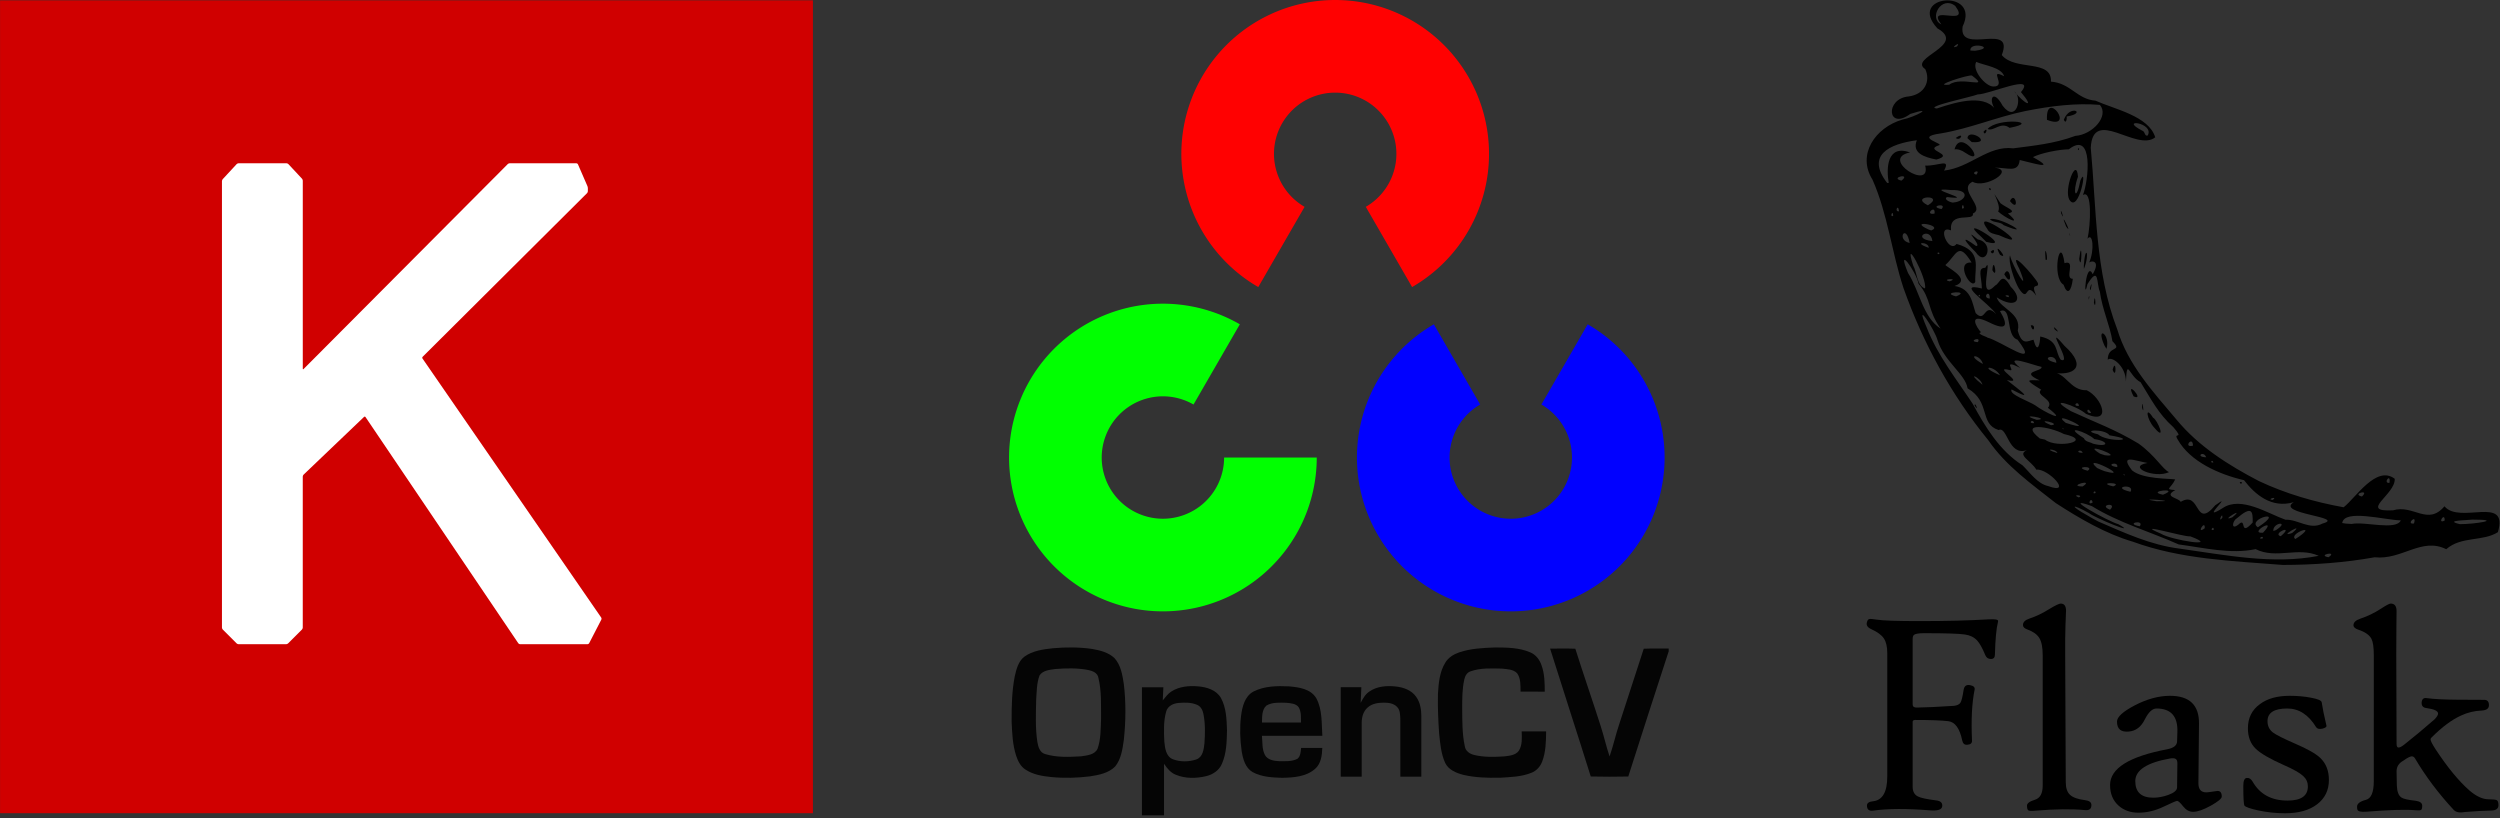 <?xml version="1.0" encoding="UTF-8" standalone="no"?>
<!-- Created with Inkscape (http://www.inkscape.org/) -->

<svg
   xmlns:dc="http://purl.org/dc/elements/1.1/"
   xmlns:cc="http://creativecommons.org/ns#"
   xmlns:rdf="http://www.w3.org/1999/02/22-rdf-syntax-ns#"
   xmlns:svg="http://www.w3.org/2000/svg"
   xmlns="http://www.w3.org/2000/svg"
   xmlns:xlink="http://www.w3.org/1999/xlink"
   xmlns:sodipodi="http://sodipodi.sourceforge.net/DTD/sodipodi-0.dtd"
   xmlns:inkscape="http://www.inkscape.org/namespaces/inkscape"
   width="246.757mm"
   height="80.75mm"
   viewBox="0 0 246.757 80.75"
   version="1.1"
   id="svg8"
   inkscape:version="0.92.4 (5da689c313, 2019-01-14)"
   sodipodi:docname="03-Library_Logos.svg">
  <rect x="0" y="0" width="246.757" height="80.75" fill="#333333" stroke="none"/>
  <defs
     id="defs2">
    <path
       id="cv_element"
       d="m -69.65,120.638 a 139.301,139.301 120 1 1 139.301,0 L 27.709,47.993 a 55.418,55.418 120 1 0 -55.418,0 z"
       inkscape:connector-curvature="0" />
    <inkscape:perspective
       id="perspective10"
       inkscape:persp3d-origin="372.04727 : 350.78739 : 1"
       inkscape:vp_z="744.09453 : 526.18108 : 1"
       inkscape:vp_y="0 : 999.99996 : 0"
       inkscape:vp_x="0 : 526.18108 : 1"
       sodipodi:type="inkscape:persp3d" />
    <inkscape:perspective
       sodipodi:type="inkscape:persp3d"
       inkscape:vp_x="0 : 0.49999999 : 1"
       inkscape:vp_y="0 : 999.99996 : 0"
       inkscape:vp_z="0.99999999 : 0.49999999 : 1"
       inkscape:persp3d-origin="0.50000003 : 0.33333333 : 1"
       id="perspective2824" />
    <inkscape:perspective
       sodipodi:type="inkscape:persp3d"
       inkscape:vp_x="0 : 0.49999999 : 1"
       inkscape:vp_y="0 : 999.99996 : 0"
       inkscape:vp_z="0.99999999 : 0.49999999 : 1"
       inkscape:persp3d-origin="0.50000003 : 0.33333333 : 1"
       id="perspective2840" />
    <inkscape:perspective
       sodipodi:type="inkscape:persp3d"
       inkscape:vp_x="0 : 0.49999999 : 1"
       inkscape:vp_y="0 : 999.99996 : 0"
       inkscape:vp_z="0.99999999 : 0.49999999 : 1"
       inkscape:persp3d-origin="0.50000003 : 0.33333333 : 1"
       id="perspective2878" />
    <inkscape:perspective
       sodipodi:type="inkscape:persp3d"
       inkscape:vp_x="0 : 0.49999999 : 1"
       inkscape:vp_y="0 : 999.99996 : 0"
       inkscape:vp_z="0.99999999 : 0.49999999 : 1"
       inkscape:persp3d-origin="0.50000003 : 0.33333333 : 1"
       id="perspective2894" />
    <inkscape:perspective
       sodipodi:type="inkscape:persp3d"
       inkscape:vp_x="0 : 0.49999999 : 1"
       inkscape:vp_y="0 : 999.99996 : 0"
       inkscape:vp_z="0.99999999 : 0.49999999 : 1"
       inkscape:persp3d-origin="0.50000003 : 0.33333333 : 1"
       id="perspective2910" />
    <inkscape:perspective
       sodipodi:type="inkscape:persp3d"
       inkscape:vp_x="0 : 0.49999999 : 1"
       inkscape:vp_y="0 : 999.99996 : 0"
       inkscape:vp_z="0.99999999 : 0.49999999 : 1"
       inkscape:persp3d-origin="0.50000003 : 0.33333333 : 1"
       id="perspective2926" />
    <inkscape:perspective
       sodipodi:type="inkscape:persp3d"
       inkscape:vp_x="0 : 0.49999999 : 1"
       inkscape:vp_y="0 : 999.99996 : 0"
       inkscape:vp_z="0.99999999 : 0.49999999 : 1"
       inkscape:persp3d-origin="0.50000003 : 0.33333333 : 1"
       id="perspective2976" />
    <inkscape:perspective
       sodipodi:type="inkscape:persp3d"
       inkscape:vp_x="0 : 0.49999999 : 1"
       inkscape:vp_y="0 : 999.99996 : 0"
       inkscape:vp_z="0.99999999 : 0.49999999 : 1"
       inkscape:persp3d-origin="0.50000003 : 0.33333333 : 1"
       id="perspective3020" />
    <inkscape:perspective
       sodipodi:type="inkscape:persp3d"
       inkscape:vp_x="0 : 0.49999999 : 1"
       inkscape:vp_y="0 : 999.99996 : 0"
       inkscape:vp_z="0.99999999 : 0.49999999 : 1"
       inkscape:persp3d-origin="0.50000003 : 0.33333333 : 1"
       id="perspective3036" />
    <inkscape:perspective
       sodipodi:type="inkscape:persp3d"
       inkscape:vp_x="0 : 0.49999999 : 1"
       inkscape:vp_y="0 : 999.99996 : 0"
       inkscape:vp_z="0.99999999 : 0.49999999 : 1"
       inkscape:persp3d-origin="0.50000003 : 0.33333333 : 1"
       id="perspective3052" />
    <inkscape:perspective
       sodipodi:type="inkscape:persp3d"
       inkscape:vp_x="0 : 0.49999999 : 1"
       inkscape:vp_y="0 : 999.99996 : 0"
       inkscape:vp_z="0.99999999 : 0.49999999 : 1"
       inkscape:persp3d-origin="0.50000003 : 0.33333333 : 1"
       id="perspective3866" />
    <path
       id="cv_element-4"
       d="m -69.65,120.638 a 139.301,139.301 120 1 1 139.301,0 L 27.709,47.993 a 55.418,55.418 120 1 0 -55.418,0 z"
       inkscape:connector-curvature="0" />
    <inkscape:perspective
       id="perspective10-5"
       inkscape:persp3d-origin="372.04727 : 350.78739 : 1"
       inkscape:vp_z="744.09453 : 526.18108 : 1"
       inkscape:vp_y="0 : 999.99996 : 0"
       inkscape:vp_x="0 : 526.18108 : 1"
       sodipodi:type="inkscape:persp3d" />
    <inkscape:perspective
       sodipodi:type="inkscape:persp3d"
       inkscape:vp_x="0 : 0.49999999 : 1"
       inkscape:vp_y="0 : 999.99996 : 0"
       inkscape:vp_z="0.99999999 : 0.49999999 : 1"
       inkscape:persp3d-origin="0.50000003 : 0.33333333 : 1"
       id="perspective2824-3" />
    <inkscape:perspective
       sodipodi:type="inkscape:persp3d"
       inkscape:vp_x="0 : 0.49999999 : 1"
       inkscape:vp_y="0 : 999.99996 : 0"
       inkscape:vp_z="0.99999999 : 0.49999999 : 1"
       inkscape:persp3d-origin="0.50000003 : 0.33333333 : 1"
       id="perspective2840-7" />
    <inkscape:perspective
       sodipodi:type="inkscape:persp3d"
       inkscape:vp_x="0 : 0.49999999 : 1"
       inkscape:vp_y="0 : 999.99996 : 0"
       inkscape:vp_z="0.99999999 : 0.49999999 : 1"
       inkscape:persp3d-origin="0.50000003 : 0.33333333 : 1"
       id="perspective2878-8" />
    <inkscape:perspective
       sodipodi:type="inkscape:persp3d"
       inkscape:vp_x="0 : 0.49999999 : 1"
       inkscape:vp_y="0 : 999.99996 : 0"
       inkscape:vp_z="0.99999999 : 0.49999999 : 1"
       inkscape:persp3d-origin="0.50000003 : 0.33333333 : 1"
       id="perspective2894-4" />
    <inkscape:perspective
       sodipodi:type="inkscape:persp3d"
       inkscape:vp_x="0 : 0.49999999 : 1"
       inkscape:vp_y="0 : 999.99996 : 0"
       inkscape:vp_z="0.99999999 : 0.49999999 : 1"
       inkscape:persp3d-origin="0.50000003 : 0.33333333 : 1"
       id="perspective2910-8" />
    <inkscape:perspective
       sodipodi:type="inkscape:persp3d"
       inkscape:vp_x="0 : 0.49999999 : 1"
       inkscape:vp_y="0 : 999.99996 : 0"
       inkscape:vp_z="0.99999999 : 0.49999999 : 1"
       inkscape:persp3d-origin="0.50000003 : 0.33333333 : 1"
       id="perspective2926-7" />
    <inkscape:perspective
       sodipodi:type="inkscape:persp3d"
       inkscape:vp_x="0 : 0.49999999 : 1"
       inkscape:vp_y="0 : 999.99996 : 0"
       inkscape:vp_z="0.99999999 : 0.49999999 : 1"
       inkscape:persp3d-origin="0.50000003 : 0.33333333 : 1"
       id="perspective2976-3" />
    <inkscape:perspective
       sodipodi:type="inkscape:persp3d"
       inkscape:vp_x="0 : 0.49999999 : 1"
       inkscape:vp_y="0 : 999.99996 : 0"
       inkscape:vp_z="0.99999999 : 0.49999999 : 1"
       inkscape:persp3d-origin="0.50000003 : 0.33333333 : 1"
       id="perspective3020-4" />
    <inkscape:perspective
       sodipodi:type="inkscape:persp3d"
       inkscape:vp_x="0 : 0.49999999 : 1"
       inkscape:vp_y="0 : 999.99996 : 0"
       inkscape:vp_z="0.99999999 : 0.49999999 : 1"
       inkscape:persp3d-origin="0.50000003 : 0.33333333 : 1"
       id="perspective3036-9" />
    <inkscape:perspective
       sodipodi:type="inkscape:persp3d"
       inkscape:vp_x="0 : 0.49999999 : 1"
       inkscape:vp_y="0 : 999.99996 : 0"
       inkscape:vp_z="0.99999999 : 0.49999999 : 1"
       inkscape:persp3d-origin="0.50000003 : 0.33333333 : 1"
       id="perspective3052-5" />
    <inkscape:perspective
       sodipodi:type="inkscape:persp3d"
       inkscape:vp_x="0 : 0.49999999 : 1"
       inkscape:vp_y="0 : 999.99996 : 0"
       inkscape:vp_z="0.99999999 : 0.49999999 : 1"
       inkscape:persp3d-origin="0.50000003 : 0.33333333 : 1"
       id="perspective3866-6" />
    <path
       id="cv_element-7"
       d="m -69.65,120.638 a 139.301,139.301 120 1 1 139.301,0 L 27.709,47.993 a 55.418,55.418 120 1 0 -55.418,0 z"
       inkscape:connector-curvature="0" />
  </defs>
  <sodipodi:namedview
     id="base"
     pagecolor="#ffffff"
     bordercolor="#666666"
     borderopacity="1.0"
     inkscape:pageopacity="0.0"
     inkscape:pageshadow="2"
     inkscape:zoom="1.0978516"
     inkscape:cx="586.76545"
     inkscape:cy="153.00782"
     inkscape:document-units="mm"
     inkscape:current-layer="layer1"
     showgrid="false"
     inkscape:window-width="1920"
     inkscape:window-height="1017"
     inkscape:window-x="-8"
     inkscape:window-y="-8"
     inkscape:window-maximized="1" />
  <g
     inkscape:label="Layer 1"
     inkscape:groupmode="layer"
     id="layer1"
     transform="translate(333.998,-71.117)">
    <g
       id="g1508">
      <g
         style="fill:#000000"
         transform="matrix(0.244,0,0,0.244,-149.753,71.155)"
         id="g1308">
        <path
           inkscape:connector-curvature="0"
           d="M 76.501,203.351 C 66.752,195.681 56.348,188.331 49.24,177.974 34.28,159.71 22.764,138.569 14.891,116.349 10.131,101.899 8.502,86.408 2.362,72.519 -4.053,62.428 3.466,51.405 14.518,48.199 19.435,47.251 28.086,42.609 17.643,45.931 8.279,52.797 7.377,39.692 16.977,38.861 23.529,37.992 25.941,32.631 23.698,27.805 16.662,23.214 40.753,18.179 28.63,11.332 16.01,-2.289 46.291,-4.91 38.818,10.561 37.032,22.456 59.984,8.376 54.654,22.115 c 5.415,6.599 20.272,1.505 19.899,10.757 7.886,0.542 10.593,7.173 17.989,7.684 7.677,3.465 21.579,6.192 24.188,14.837 -7.61,6.023 -25.227,-12.443 -26.077,4.232 2.302,24.638 1.714,50.017 10.725,73.478 4.262,14.204 14.601,25.384 23.931,36.45 8.932,10.834 21.03,18.466 33.363,24.887 10.816,5.101 22.475,8.48 34.265,10.606 4.779,-3.656 13.221,-17.251 20.676,-11.522 0.36,6.448 -14.796,13.471 -0.711,12.758 8.278,-2.498 14.013,6.395 20.826,-1.629 6.277,7.436 26.091,-4.747 21.625,10.451 -6.041,3.897 -14.85,1.542 -20.898,6.905 -9.972,-4.983 -17.912,4.453 -28.955,3.263 -12.26,2.196 -24.738,3.08 -37.168,3.099 -20.396,-1.609 -41.222,-2.288 -60.624,-9.389 -10.933,-3.177 -21.598,-9.403 -31.205,-15.628 z m 17.224,7.468 c 10.672,4.61 21.109,9.475 32.807,10.946 18.558,2.576 37.723,6.552 56.347,2.929 -8.429,-3.805 -17.145,1.478 -25.542,-2.72 -10.069,2.164 -20.878,-0.556 -31.12,-1.897 -11.639,-5.184 -24.206,-8.748 -35.107,-15.484 -13.628,-4.975 7.042,6.383 10.724,7.305 8.514,4.831 -9.364,-2.479 -11.889,-4.486 -7.133,-4.003 -8.042,-3.166 -0.705,0.896 1.476,0.864 2.936,1.773 4.485,2.511 z M 73.414,196.466 c 10.345,3.832 -0.045,-7.272 -4.779,-6.631 -2.099,-3.643 -8.023,-5.944 -3.845,-7.9 -7.513,2.61 -7.873,-9.92 -11.403,-8.127 -7.951,-2.511 -3.094,-11.405 -12.568,-16.871 -0.864,-5.755 -9.41,-10.744 -12.13,-19.422 -1.204,-4.446 -9.659,-17.204 -4.466,-5.33 4.419,11.43 12.195,21.226 18.668,31.002 5.022,9.311 10.96,19.048 20.108,24.855 3.087,2.961 6.062,7.493 10.416,8.422 z M 43.624,163.751 c 0.358,-1.564 1.89,3.38 0,0 z m 42.183,37.305 c 2.288,-1.026 -3.296,-1.294 0,0 z m 5.61,2.047 c -0.581,-2.826 -2.563,1.582 0,0 z m 7.031,2.929 c 3.341,-3.186 -5.159,-2.009 0,0 z m 12.044,6.714 c 2.034,-3.001 -6.507,-1.13 0,0 z M 87.364,196.624 c 5.191,-3.361 -6.716,-0.047 0,0 z m 5.27,2.628 c -0.151,-1.773 -1.877,0.797 0,0 z m 26.345,16.445 c 4.237,2.675 24.738,5.859 11.902,1.098 -2.153,0.452 -23.803,-6.127 -11.902,-1.098 z M 77.156,183.119 c -0.412,-1.778 -6.579,-1.969 0,0 z m 12.26,7.155 c 3.197,-2.23 -6.624,-1.721 0,0 z m 10.319,6.323 c 4.583,-1.726 -7.428,-1.733 0,0 z M 72.159,177.686 c 4.97,3.812 20.049,0.49 7.612,-2.275 -5.656,-3.015 -18.407,-5.081 -9.716,1.818 z m 34.566,21.096 c 2.072,-3.525 -8.685,-2.015 0,0 z m -10.503,-8.345 c 12.15,3.433 -10.22,-7.69 -3,-1.269 l 1.602,0.727 z m 21.057,12.17 c 11.509,0.11 -10.397,-1.589 0,0 z M 67.733,171.028 c -0.452,-2.144 -2.837,0.177 0,0 z m 69.014,42.498 c 0.306,-3.87 -3.755,2.884 0,0 z M 87.375,183.054 c -0.7,-2.041 -3.596,-0.085 0,0 z m -18.551,-13.372 c 6.606,-0.398 -9.05,-2.909 0,0 z M 46.846,155.478 c -0.824,-3.171 -7.186,-5.695 0,0 z m 57.694,36.614 c -1.209,-1.381 -0.569,0.3 0,0 z m 35.906,22.036 c -0.11,-2.113 -1.955,0.797 0,0 z m -39.083,-25.319 c 0.648,-2.72 -5.636,-0.825 0,0 z m -26.752,-16.956 c 4.918,-0.524 -7.879,-3.323 0,0 z m 45.251,28.118 c 7.664,-3.035 -7.468,-1.478 0,0 z M 96.328,183.997 c 8.827,1.137 -10.508,-6.01 -1.942,-0.641 z m 30.681,18.864 c 8.246,-4.923 5.526,11.542 13.988,1.393 8.343,-6.093 -7.207,7.533 3.073,1.086 7.441,-4.977 18.426,2.36 25.364,4.747 4.989,-0.243 9.841,4.316 14.96,1.542 9.848,-2.655 -19.263,-3.936 -11.633,-8.638 -9.011,2.623 -15.667,-3.125 -20.101,-8.899 -10.109,-2.335 -21.794,-7.501 -26.843,-16.452 -2.059,-3.355 2.97,0.477 -1.778,-5.015 -6.088,-5.415 -9.128,-11.569 -13.216,-18.153 -4.885,-2.603 -5.461,-10.273 -5.951,-0.254 0.04,-6.324 -5.897,-10.581 -7.349,-8.815 -0.027,-6.088 6.356,-3.035 1.89,-7.54 -0.961,-6.311 -4.126,-12.888 -5.076,-20.016 -1.476,-3.433 -0.209,-10.789 -5.047,-3.015 -1.759,8.219 -0.583,-10.096 2.158,-4.061 3.596,-6.159 -1.296,-5.434 -1.492,-4.583 2.342,-5.198 1.485,-12.575 -0.614,-9.763 1.249,-5.512 1.975,-20.284 -1.863,-17.662 2.327,-5.767 4.414,-26.379 -5.697,-18.518 -4.093,0.059 -11.187,1.485 -14.535,3.152 10.508,5.794 -1.06,2.092 -5.343,1.17 -0.556,5.362 -4.793,3.047 -10.089,3.099 8.462,1.046 -4.12,8.651 -8.964,5.697 -6.304,3.008 5.434,10.528 0.124,12.855 0.655,3.499 -9.652,-1.267 -8.847,6.828 -6.115,-2.578 -0.837,9.599 2.223,5.479 10.404,2.819 7.324,9.234 7.585,15.334 -1.694,3.551 -8.37,-8.35 -1.485,-7.801 -5.434,-8.822 -6.008,-3.191 -10.521,0.909 -1.046,0.295 11.509,5.832 3.629,8.566 6.932,1.073 7.135,7.141 8.547,10.98 4.165,4.341 3.308,-4.794 8.298,0.425 -3.159,-4.65 -16.715,-13.099 -5.8,-10.39 -0.059,-4.675 -1.975,-8.449 1.373,-8.358 3.316,-5.996 -3.472,14.791 3.996,7.168 2.066,-0.902 2.583,-6.003 6.298,0.484 5.394,5.31 1.949,9.153 -5.663,4.289 1.359,4.624 10.181,6.271 8.521,13.497 1.758,6.356 4.217,4.014 6.361,3.648 1.681,6.174 2.637,1.635 2.715,-1.307 7.695,1.649 5.891,6.199 8.303,9.378 5.303,2.392 -7.592,-16.224 1.512,-5.598 9.579,8.651 3.596,12.26 -5.002,10.874 5.44,-0.439 7.191,7.357 14,7.083 6.205,2.955 10.411,14.294 -0.288,9.572 -3.708,-3.348 -16.845,-7.474 -6.113,-1.112 9.9,4.59 17.773,7.33 27.326,13.092 6.833,4.878 9.788,10.467 12.378,11.574 -5.747,2.745 -17.314,-2.191 -8.723,-3.701 -5.362,-0.974 -11.39,-3.688 -6.257,2.988 4.367,3.649 15.464,3.263 17.46,3.674 -1.687,3.715 -4.583,4.009 0.065,4.297 -5.186,2.765 1.667,3.197 2.144,4.773 z M 116.402,172.906 c -3.159,-3.303 -3.976,-9.482 -0.562,-4.108 1.753,0.706 5.605,10.104 0.562,4.108 z m 34.546,21.944 c 1.969,-0.131 0.059,1.497 0,0 z m -39.528,-30.04 c -0.126,-4.99 1.137,3.85 0,0 z m -3.433,-4.617 c -3.976,-7.67 5.002,2.171 0,0 z M 66.372,131.475 c 2.335,-0.623 1.152,3.987 0,0 z m 33.122,17.949 c 1.431,-5.382 1.681,4.513 0,0 z M 76.096,133.154 c -1.647,-2.968 3.447,2.787 0,0 z m 20.075,6.435 c -3.76,-8.422 2.668,-4.603 0.837,1.379 z M 61.547,116.499 c -1.681,-2.765 -4.46,-10.874 -3.564,-13.352 0.804,4.034 8.573,17.354 3.805,5.519 -5.263,-9.92 6.298,3.216 7.488,5.695 0.556,2.459 -3.251,-0.673 -0.675,5.101 -4.701,-6.572 -2.772,3.629 -7.054,-2.963 z m -10.698,-7.376 c 0.439,-6.428 2.446,4.408 0,0 z m 4.813,1.661 c 2.295,-4.851 3.89,6.761 0,0 z M 44.081,101.827 c -3.982,-3.964 -6.867,-7.612 0.189,-2.459 2.714,0.104 -6.041,-8.298 0.655,-2.668 7.036,1.282 3.472,11.542 -0.844,5.127 z m 6.082,-0.157 c 2.315,-2.295 1.229,2.257 0,0 z m 3.746,1.197 c -3.512,-6.572 4.257,2.759 0,0 z m -7.441,-7.108 c -11.581,-10.313 14.549,5.387 1.89,1.908 z m 33.185,19.276 c -5.015,-3.001 -1.334,-21.153 0.38,-8.742 4.871,-1.577 -0.27,6.415 3.36,6.336 -0.567,5.04 -2.196,6.853 -3.74,2.406 z m 12.274,7.258 c 0.49,-5.472 1.033,3.741 0,0 z m -2.131,-2.113 c 0.549,-2.334 0.052,2.754 0,0 z M 48.736,92.371 c -7.441,-10.267 21.625,10.384 4.768,2.603 -1.759,-0.464 -3.884,-0.628 -4.768,-2.603 z M 72.375,104.9 c -0.705,-8.645 1.57,1.431 0,0 z m 17.944,11.514 c 1.386,-4.923 0.105,3.258 0,0 z M 49.881,88.453 c 4.421,-0.947 18.322,7.762 5.558,2.486 -1.418,-1.57 -4.446,-0.857 -5.558,-2.486 z m 37.971,18.925 c 0.472,-8.84 2.643,-5.276 0.02,1.269 z M 53.171,85.375 c 1.805,-2.643 -4.788,-11.947 0.947,-3.336 2.479,1.969 7.173,3.296 3.028,4.126 6.519,5.748 -1.589,1.557 -3.976,-0.79 z m 32.805,19.244 c 1.244,-10.071 1.1,5.897 0,0 z M 49.404,76.076 c 1.379,-0.589 0.732,1.836 0,0 z m 8.559,5.094 c 2.203,-4.624 4.061,5.153 0,0 z m 24.136,13.424 c -0.02,-1.771 0.457,2.583 0,0 z m -1.399,-3.092 c -3.348,-8.266 3.119,4.374 0,0 z m -2.054,-5.422 c -0.561,-3.413 1.91,4.29 0,0 z m 3.348,-5.44 c -2.302,-4.048 2.904,-17.851 3.487,-9.291 -2.427,6.669 -0.7,10.397 0.986,1.451 3.127,-7.036 -0.673,13.896 -4.473,7.839 z m 3.44,-20.525 c 1.001,-1.23 0.223,1.483 0,0 z M 79.687,173.325 c -1.361,-1.19 0.176,0.752 0,0 z m 11.835,5.983 c 6.584,1.694 6.552,-1.021 0.601,-1.831 -3.197,-2.975 -13.3,-6.134 -4.257,-0.367 0.596,1.518 2.486,1.478 3.656,2.198 z M 68.151,163.783 c 3.623,2.709 13.66,7.664 5.166,1.035 2.864,-3.33 -5.481,-5.101 -2.714,-7.33 -7.042,-4.311 -5.559,-3.924 -0.621,-3.787 -8.462,-3.787 1.222,-3.499 0.765,-5.44 -3.263,-0.641 -16.211,-5.755 -8.593,0.418 -7.742,-3.944 -1.845,1.471 -4.185,0.902 -7.92,-2.158 7.049,6.03 -1.255,3.996 4.538,3.596 12.222,9.22 1.915,3.805 -1.353,1.955 7.377,4.918 9.522,6.401 z m 12.378,7.114 c 15.048,4.846 -7.382,-5.931 0,0 z m 63.364,38.385 c 0.196,-2.988 -2.054,2.55 0,0 z m 6.514,2.74 c 3.472,-3.361 0.144,5.362 5.754,-0.824 0.059,-4.428 -0.169,-7.043 -6.447,-1.662 -1.734,0.963 -2.504,5.035 0.693,2.486 z M 47.024,147.097 c -1.066,-4.192 -7.474,-4.173 0,0 z m 6.95,4.557 c -2.583,-4.282 -9.214,-3.877 0,0 z m 39.568,23.861 c 3.865,3.433 17.741,2.518 4.689,0.425 -1.93,-2.858 -12.267,-2.171 -4.689,-0.425 z m 54.385,33.592 c 5.944,-4.99 -5.76,2.223 0,0 z m 12.366,8.494 c 0.038,-1.602 -2.563,0.7 0,0 z m 0.02,-2.243 c 6.584,-6.971 -6.376,0.412 0,0 z M 29.917,132.776 c -5.61,-8.003 -3.485,-11.601 -8.899,-18.139 -1.028,-5.002 -9.286,-16.342 -4.27,-4.329 4.59,7.029 5.951,17.91 13.169,22.468 z m 128.328,80.365 c 12.118,-7.828 -4.968,-3.407 0,0 z m 9.247,3.623 c 6.068,-5.206 -3.838,-1.086 0,0 z M 44.963,138.248 c 1.734,-2.583 -4.485,-0.333 0,0 z M 165.563,214.291 c 5.872,-3.785 -1.353,-3.204 -1.065,0.347 z M 85.865,164.058 c -0.203,-2.563 -3.105,0.216 0,0 z m 4.923,2.832 c -1.569,-3.166 -2.406,0.497 0,0 z m 84.197,49.959 c 7.526,-5.429 -4.557,-1.041 -1.575,1.033 z m -2.883,-1.393 c 6.134,-5.134 -6.468,2.275 0,0 z m 14.724,9.801 c 4.115,-2.754 -5.002,-0.889 0,0 z M 48.736,136.385 c 5.512,1.235 22.043,13.581 12.294,0.857 -4.995,-1.478 -2,-13.687 -7.094,-11.529 3.42,5.715 2.811,8.141 -4.369,4.545 -9.016,-4.408 -5.067,2.178 -3.301,3.996 -2.407,0.549 3.177,2.086 2.471,2.131 z M 23.608,116.54 c 0.986,-4.088 -9.096,-22.468 -4.761,-9.214 1.562,2.779 1.399,8.042 4.761,9.214 z m 46.125,28.438 c -2.844,-2.374 -0.137,-0.34 0,0 z m 6.991,1.629 c 0,-4.329 -7.729,-1.759 0,0 z m 60.617,38.207 c -1.157,-2.956 -4.57,-0.065 0,0 z m 2.909,2.124 c -0.432,-1.654 -1.681,0.321 0,0 z m 24.025,15.138 c 2.308,-1.706 -2.884,-0.221 0,0 z M 36.156,119.744 c 6.611,-2.558 -7.083,-1.825 0,0 z m 95.848,60.381 c -0.077,-4.277 -4.217,1.066 0,0 z M 33.546,113.655 c 4.244,-1.431 -3.931,-0.941 0,0 z m 12.319,5.969 c -0.072,-1.404 -1.301,0.537 0,0 z M 196.167,211.793 c 5.459,-1.105 17.903,2.779 19.91,-1.445 -6.631,-0.164 -22.932,-4.682 -23.704,1.071 l 1.451,0.229 z M 49.782,120.612 c 0.099,-4.336 -3.38,-0.162 0,0 z M 17.389,98.139 c -1.471,-8.259 -5.598,-1.25 0,0 z m 7.722,1.942 c 0.099,-2.655 -7.069,-2.387 0,0 z m 4.414,2.171 c -1.276,-1.035 -0.994,1.301 0,0 z m 27.783,17.818 c 1.309,-1.204 -3.099,-0.889 0,0 z M 26.589,97.361 c -0.752,-6.239 -8.953,-0.936 0,0 z M 10.745,87.081 c -0.223,-2.878 -1.543,1.085 0,0 z m 2.36,-1.778 c -0.385,-3.415 -2.027,0.43 0,0 z m 13.014,7.767 C 31.625,90.912 16.093,88.597 24.994,92.665 Z M 200.345,200.69 c 3.524,-3.229 -4.473,-0.999 0,0 z m 21.049,10.908 c 1.413,-4.172 -3.557,0.549 0,0 z M 27.451,86.25 c 0.583,-4.041 -4.367,0.804 0,0 z M 8.927,73.839 C 7.933,68.138 8.07,58.126 17.585,61.507 c -12.699,2.524 8.795,15.791 6.082,5.315 5.342,0.263 10.449,-3.157 7.643,2.027 10.528,-1.157 17.82,-10.285 27.988,-9.003 7.918,-1.053 16.576,-1.845 25.11,-5.035 7.016,-0.504 13.77,-8.057 9.927,-12.537 -9.567,-0.81 -19.586,0.387 -30.159,2.493 -11.718,2.432 -22.363,7.061 -34.186,9.05 -11.529,1.55 2.315,4.264 -0.988,4.871 -6.01,2.086 7.173,3.492 -0.778,5.695 C 23.313,63.449 18.199,61.762 20.298,56.582 9.26,58.022 -0.444,62.599 8.279,73.833 l 0.648,0.007 z M 35.535,60.29 c 2.583,-9.533 13.862,7.848 4.237,1.269 -1.145,-0.864 -3.042,-1.564 -4.237,-1.269 z m 0.502,-4.624 c 3.735,-2.779 1.982,1.564 0,0 z m 4.741,0.079 c 0.341,-4.388 10.863,2.322 1.734,1.577 z m 6.487,-2.608 c 2.374,-2.774 0.688,2.457 0,0 z m 1.662,-1.112 c 3.949,-4.741 22.343,-3.028 8.879,-0.465 -3.609,-2.72 -6.375,1.602 -8.879,0.465 z m 24.01,-3.701 c -0.594,-12.955 11.934,4.597 0,0 z m 6.815,-0.04 c 2.491,-6.525 9.671,-2.621 1.157,-1.314 0.182,0.7 -0.254,3.375 -1.157,1.314 z M 24.765,82.902 c 7.441,-4.558 -7.9,-3.956 0,0 z m 5.506,1.523 c 2.61,-2.772 -5.677,-1.125 0,0 z M 14.054,72.924 c 4.25,-3.269 -5.035,-1.242 0,0 z M 233.818,210.407 c 0.124,-3.793 -3.251,1.706 0,0 z m -22.331,-15.243 c 0.634,-4.361 -2.871,0.38 0,0 z m 28.471,16.715 c 5.944,0.02 18.014,-1.851 5.081,-1.845 -2.034,0.315 -11.828,0.249 -5.081,1.845 z M 35.11,81.751 c 4.813,-0.326 7.526,-5.303 -0.936,-5.022 -13.111,-1.353 11.567,4.493 -1.681,2.819 -1.778,1.177 2.511,2.531 2.616,2.203 z m 4.237,2.146 c -0.504,-3.087 -1.492,1.641 0,0 z m 5.029,-13.405 c 2.086,-2.59 -2.891,-0.693 0,0 z M 28.367,43.739 c 8.593,-2.916 20.337,-6.199 24.392,1.44 -4.126,-4.963 -1.667,-9.855 2.23,-2.59 5.512,7.344 8.271,-3.341 4.687,-5.807 4.088,5.074 8.73,7.474 2.734,0.321 6.52,-7.841 -13.045,1.026 -17.492,0.934 -2.138,0.961 -22.088,5.087 -16.551,5.702 z m 5.035,-9.637 c 4.898,-3.695 16.943,2.203 9.214,-3.676 -0.758,-0.666 -16.922,4.46 -9.214,3.676 z m 17.858,0.738 c 5.728,0.144 -2.471,-7.704 4.356,-4.146 -1.118,-3.661 -7.951,-4.347 -11.293,-5.812 -1.89,3.348 3.843,10.004 6.937,9.959 z M 36.534,18.629 c 1.982,-2.687 -3.479,1.368 0,0 z m 7.299,1.746 c 9.239,-1.222 -2.355,-3.976 -1.865,-0.097 z M 30.205,9.717 C 23.698,1.223 42.44,11.143 35.828,2.249 30.264,-2.177 24.922,7.24 30.205,9.717 Z M 113.675,54.674 c 2.983,-5.285 -12.312,-7.128 -2.007,-1.872 0.947,0.315 0.733,2.236 2.007,1.872 z"
           id="path1294" />
        <g
           transform="translate(0,244)"
           id="g1306">
          <path
             inkscape:connector-curvature="0"
             d="m 53.108,7.495 c -0.659,2.607 -1.069,6.979 -1.222,13.117 0,1.206 -0.543,1.81 -1.631,1.81 -1.089,0 -1.847,-0.527 -2.276,-1.575 -1.166,-2.838 -2.271,-4.817 -3.324,-5.947 -1.243,-1.319 -2.895,-2.117 -4.955,-2.389 -2.215,-0.351 -7.733,-0.525 -16.555,-0.525 -2.02,0 -3.344,0.215 -3.963,0.644 -0.389,0.271 -0.582,0.854 -0.582,1.748 v 26.409 c 0,0.894 0.563,1.319 1.687,1.283 3.462,-0.04 8.474,-0.276 15.041,-0.701 1.283,-0.158 2.15,-0.574 2.595,-1.255 0.45,-0.68 0.887,-2.437 1.312,-5.275 0.271,-1.555 1.186,-2.158 2.74,-1.805 1.32,0.272 1.887,0.875 1.693,1.805 -1.089,5.288 -1.442,12.167 -1.053,20.64 0.041,1.008 -0.599,1.555 -1.923,1.632 -1.089,0.117 -1.769,-0.466 -2.041,-1.75 -1.007,-4.858 -2.886,-7.453 -5.624,-7.786 -2.74,-0.328 -7.202,-0.493 -13.38,-0.493 -0.7,0 -1.048,0.251 -1.048,0.757 V 74.073 c 0,1.943 0.716,3.267 2.154,3.963 1.13,0.584 3.558,1.109 7.287,1.575 1.907,0.194 2.74,1.032 2.51,2.506 -0.235,1.283 -1.943,1.789 -5.133,1.517 C 16.205,82.895 8.606,82.936 2.623,83.754 0.95,83.984 0.117,83.304 0.117,81.713 c 0,-1.013 0.833,-1.595 2.506,-1.75 C 6.432,79.534 8.335,76.191 8.335,69.936 V 20.028 c 0,-2.562 -0.457,-4.534 -1.368,-5.915 C 6.051,12.733 4.35,11.478 1.865,10.352 0.31,9.652 -0.272,8.701 0.117,7.495 0.31,6.758 0.622,6.348 1.047,6.272 c 0.389,-0.117 1.421,-0.04 3.089,0.234 2.45,0.389 8.223,0.584 17.316,0.584 10.729,0 19.996,-0.235 27.811,-0.701 2.602,-0.158 3.906,0.057 3.906,0.639 0,0.159 -0.02,0.312 -0.061,0.466 z"
             id="path1296" />
          <path
             inkscape:connector-curvature="0"
             d="m 90.915,81.502 c 0,1.555 -0.875,2.235 -2.623,2.04 -5.36,-0.506 -12.008,-0.429 -19.936,0.231 -1.595,0.158 -2.575,0.117 -2.947,-0.113 -0.369,-0.235 -0.551,-0.875 -0.551,-1.928 0,-0.931 1.057,-1.716 3.175,-2.36 2.122,-0.639 3.178,-2.555 3.178,-5.741 V 20.871 c 0,-3.15 -0.457,-5.462 -1.368,-6.94 -0.915,-1.477 -2.519,-2.623 -4.81,-3.437 -1.206,-0.429 -1.81,-1.032 -1.81,-1.81 0,-1.166 0.875,-2.041 2.623,-2.623 C 68.49,5.206 71.231,3.887 74.069,2.097 76.401,0.696 77.879,0 78.498,0 c 1.438,0 2.159,0.988 2.159,2.971 0,-0.153 -0.078,1.79 -0.235,5.83 C 80.308,12.648 80.268,16.437 80.308,20.17 l 0.23,52.06 c 0,2.372 0.584,4.094 1.75,5.162 1.166,1.069 3.169,1.777 6.004,2.126 1.748,0.194 2.623,0.854 2.623,1.984 z"
             id="path1298" />
          <path
             inkscape:connector-curvature="0"
             d="m 143.644,78.064 c 0,0.818 -1.486,2.049 -4.458,3.7 -2.976,1.652 -5.356,2.478 -7.142,2.478 -1.518,0 -2.857,-0.737 -4.023,-2.215 -1.166,-1.477 -1.985,-2.214 -2.45,-2.214 -0.348,0 -2.194,0.797 -5.539,2.388 -3.339,1.595 -6.704,2.393 -10.085,2.393 -3.186,0 -5.851,-0.935 -7.988,-2.797 -2.332,-2.061 -3.498,-4.859 -3.498,-8.397 0,-6.724 7.697,-11.543 23.089,-14.457 2.64,-0.506 3.984,-1.575 4.02,-3.207 l 0.118,-3.732 c 0.234,-6.373 -2.584,-9.559 -8.454,-9.559 -1.672,0 -3.254,1.494 -4.753,4.486 -1.494,2.996 -3.643,4.607 -6.441,4.842 -3.186,0.308 -4.781,-1.032 -4.781,-4.024 0,-1.867 2.372,-4.04 7.113,-6.531 4.976,-2.602 9.758,-3.906 14.344,-3.906 7.887,0 11.794,3.753 11.717,11.255 l -0.235,24.016 c -0.036,2.527 1.033,3.789 3.207,3.789 0.429,0 1.247,-0.096 2.449,-0.291 1.207,-0.194 1.907,-0.291 2.102,-0.291 1.126,0 1.688,0.761 1.688,2.275 z M 125.689,64.773 c 0.04,-0.972 -0.187,-1.616 -0.673,-1.924 -0.486,-0.311 -1.251,-0.372 -2.3,-0.177 -9.368,1.672 -14.052,4.724 -14.052,9.154 0,4.469 2.428,6.704 7.287,6.704 1.943,0 3.948,-0.368 6.004,-1.105 2.413,-0.858 3.615,-1.886 3.615,-3.093 z"
             id="path1300" />
          <path
             inkscape:connector-curvature="0"
             d="m 186.988,71.357 c 0,4.121 -1.588,7.397 -4.753,9.825 -3.166,2.429 -7.49,3.644 -12.972,3.644 -3.651,0 -7.308,-0.389 -10.959,-1.166 -3.15,-0.701 -4.976,-1.34 -5.482,-1.924 -0.312,-0.546 -0.465,-3.206 -0.465,-7.988 0,-2.06 0.465,-3.129 1.4,-3.206 0.932,-0.118 1.729,0.389 2.389,1.514 2.914,5.093 7.619,7.64 14.109,7.64 5.478,0 8.219,-1.907 8.219,-5.717 0,-1.668 -0.62,-3.069 -1.867,-4.194 -1.361,-1.283 -4,-2.781 -7.927,-4.49 -5.677,-2.526 -9.466,-4.741 -11.369,-6.648 -2.061,-2.02 -3.09,-4.741 -3.09,-8.162 0,-4.199 1.612,-7.461 4.838,-9.793 2.992,-2.255 6.996,-3.381 12.008,-3.381 3.15,0 6.025,0.251 8.631,0.758 2.798,0.506 4.256,1.126 4.373,1.866 0.308,2.174 0.951,5.324 1.924,9.446 0.117,0.502 -0.43,0.911 -1.632,1.222 -1.283,0.272 -2.137,0.057 -2.566,-0.639 -3.069,-5.016 -6.956,-7.522 -11.66,-7.522 -5.324,0 -7.988,1.709 -7.988,5.13 0,1.906 0.72,3.42 2.158,4.546 1.283,0.972 4.295,2.491 9.037,4.551 4.975,2.137 8.356,4.061 10.146,5.769 2.332,2.215 3.498,5.19 3.498,8.92 z"
             id="path1302" />
          <path
             inkscape:connector-curvature="0"
             d="m 255.575,81.559 c 0,1.36 -0.915,2.081 -2.741,2.158 -2.721,0.04 -6.28,0.234 -10.668,0.582 -2.178,0.429 -3.732,0.159 -4.664,-0.814 -6.142,-6.607 -11.352,-13.527 -15.627,-20.757 -0.348,-0.62 -0.794,-0.932 -1.34,-0.932 -0.66,0 -1.805,0.584 -3.437,1.75 -1.83,1.008 -2.741,2.449 -2.741,4.312 0,1.324 0.036,3.226 0.117,5.717 0.078,2.485 0.696,4.117 1.862,4.894 0.818,0.547 2.705,0.972 5.656,1.284 1.826,0.234 2.741,0.914 2.741,2.04 0,0.895 -0.146,1.45 -0.437,1.66 -0.291,0.215 -1.061,0.263 -2.304,0.146 -3.887,-0.348 -10.454,-0.154 -19.704,0.582 -2.332,0.195 -3.595,-0.097 -3.79,-0.875 -0.077,-0.271 -0.117,-0.659 -0.117,-1.166 0,-1.202 1.187,-2.117 3.559,-2.736 2.137,-0.547 3.206,-3.053 3.206,-7.522 V 20.928 c 0,-3.186 -0.311,-5.401 -0.935,-6.644 -0.854,-1.595 -2.644,-2.839 -5.365,-3.733 -1.279,-0.425 -1.923,-1.028 -1.923,-1.805 0,-1.13 0.915,-2.004 2.74,-2.623 2.915,-0.972 5.692,-2.312 8.336,-4.024 C 210.138,0.701 211.461,0 211.963,0 c 1.596,0 2.393,1.008 2.393,3.033 0,-0.275 -0.02,1.652 -0.061,5.77 -0.036,2.838 -0.056,6.648 -0.056,11.429 l 0.117,36.494 c 0,1.012 0.272,1.514 0.814,1.514 0.584,0 1.478,-0.503 2.684,-1.514 3.226,-2.527 7.191,-5.83 11.891,-9.911 0.935,-0.971 1.4,-1.748 1.4,-2.332 0,-1.048 -1.574,-1.789 -4.72,-2.214 -1.361,-0.159 -2.004,-0.915 -1.928,-2.276 0.117,-1.36 0.798,-1.943 2.041,-1.748 2.801,0.389 6.883,0.603 12.242,0.644 3.733,0.036 7.446,0.057 11.139,0.057 1.202,0.04 1.805,0.757 1.805,2.158 0,1.319 -0.951,2.04 -2.854,2.158 -2.996,0.113 -5.814,0.793 -8.453,2.04 -3.693,1.669 -7.641,4.604 -11.838,8.802 -0.308,0.234 -0.466,0.525 -0.466,0.874 0,0.543 0.66,1.847 1.985,3.907 4.858,7.385 9.445,12.96 13.757,16.732 2.761,2.369 5.344,3.555 7.753,3.555 1.79,0 2.899,0.125 3.324,0.38 0.43,0.252 0.645,0.923 0.645,2.009 z"
             id="path1304" />
        </g>
      </g>
      <g
         transform="matrix(0.29,0,0,0.29,-264.044,-29.675)"
         id="g1398">
        <g
           id="g1334"
           transform="matrix(0.265,0,0,0.265,-245.973,342.898)">
	<path
   style="fill:#d00000"
   inkscape:connector-curvature="0"
   class="st1"
   d="m 1062,1061.96 c 0,0.02 -0.02,0.04 -0.04,0.04 H 18.04 c -0.02,0 -0.04,-0.02 -0.04,-0.04 V 18.04 C 18,18.02 18.02,18 18.04,18 h 1043.93 c 0.02,0 0.04,0.02 0.04,0.04 v 1043.92 z"
   id="path1332" />

</g>
        <g
           id="g1338"
           transform="matrix(0.265,0,0,0.265,-245.973,342.898)">
	<path
   style="fill:#ffffff"
   inkscape:connector-curvature="0"
   class="st0"
   d="m 303,823.67 c 0,0.79 0.46,1.89 1.01,2.44 l 17.87,17.87 c 0.56,0.56 1.66,1.01 2.44,1.01 h 61.15 c 0.79,0 1.89,-0.46 2.44,-1.01 l 17.87,-17.87 c 0.56,-0.56 1.01,-1.66 1.01,-2.44 V 629.64 c 0,-0.79 0.47,-1.88 1.04,-2.42 l 77.69,-74.2 c 0.57,-0.54 1.4,-0.46 1.84,0.2 l 196.29,290.6 c 0.44,0.65 1.45,1.19 2.23,1.19 h 86.63 c 0.79,0 1.73,-0.57 2.09,-1.27 l 15.72,-30.46 c 0.36,-0.7 0.29,-1.8 -0.16,-2.45 l -229.6,-332.8 c -0.45,-0.65 -0.36,-1.63 0.2,-2.19 L 771.94,265.65 c 0.56,-0.56 1.01,-1.65 1.01,-2.44 v -3.88 c 0,-0.79 -0.26,-2.02 -0.57,-2.75 L 760.2,228.57 c -0.31,-0.72 -1.22,-1.31 -2,-1.31 h -85.63 c -0.79,0 -1.89,0.46 -2.44,1.01 l -262.31,263.3 c -0.56,0.56 -1.01,0.37 -1.01,-0.42 V 249.6 c 0,-0.79 -0.44,-1.9 -0.98,-2.48 l -17.53,-18.8 c -0.54,-0.58 -1.62,-1.05 -2.41,-1.05 h -61.57 c -0.79,0 -1.87,0.47 -2.41,1.05 l -17.95,19.38 c -0.54,0.58 -0.97,1.69 -0.97,2.48 v 573.49 z"
   id="path1336" />

</g>
      </g>
      <g
         transform="matrix(0.109,0,0,0.109,-234.693,71.041)"
         id="g1386">
        <use
           height="100%"
           width="100%"
           style="fill:#ff0101"
           xlink:href="#cv_element-7"
           x="298"
           y="140"
           id="red" />
        <use
           height="100%"
           width="100%"
           style="fill:#0101ff"
           xlink:href="#cv_element-7"
           x="457"
           y="415"
           id="blue"
           transform="rotate(180,457,415)" />
        <use
           height="100%"
           width="100%"
           style="fill:#01ff01"
           xlink:href="#cv_element-7"
           x="142"
           y="415"
           id="green"
           transform="rotate(-120,142,415)" />
        <g
           style="fill-rule:evenodd"
           id="opencv_text">
          <path
             style="fill:#050505"
             inkscape:connector-curvature="0"
             id="O"
             d="m 42.48,587.7 c 11.79,-1.06 23.71,-1.05 35.44,0.63 7.23,1.28 14.9,3.15 20.33,8.42 5.69,6.35 7.09,15.17 8.34,23.3 2.05,16.87 1.81,33.98 0,50.86 -1.21,8.24 -2.4,17.14 -7.8,23.84 -5.89,5.98 -14.59,7.68 -22.57,8.94 -11.78,1.47 -23.73,1.81 -35.56,0.63 -8.01,-0.82 -16.37,-2.23 -23.19,-6.8 -4.41,-2.8 -6.78,-7.74 -8.39,-12.53 C 5.85,675.01 5.44,664.41 5,654.01 4.95,640.27 5.21,626.39 7.89,612.87 c 1.45,-6.31 3.21,-13.25 8.54,-17.46 7.51,-5.45 17.06,-6.77 26.05,-7.71 z m 1.95,18.83 c 9.99,-0.8 20.19,-1.04 30.07,0.9 3.83,0.77 8.35,2.63 9.07,6.99 3,12.27 2.3,25.05 2.42,37.59 -0.37,8.92 -0.16,18.14 -3.15,26.68 -2.61,5.61 -9.72,6.07 -15.08,6.89 -10.75,0.61 -21.91,1.15 -32.34,-2.04 -4.81,-1.27 -6.33,-6.43 -7.07,-10.76 -2,-12.83 -1.35,-25.88 -1.1,-38.81 0.53,-7.25 0.44,-14.77 3.05,-21.66 2.99,-4.62 9.17,-5.03 14.13,-5.78 z" />
          <path
             style="fill:#050505"
             inkscape:connector-curvature="0"
             id="p"
             d="m 149.77,626.78 c 7.16,-4.55 16.05,-5.29 24.31,-4.54 7.71,0.66 16.27,3.28 20.4,10.38 4.93,8.91 5.21,19.44 5.55,29.38 -0.22,10.22 -0.41,20.89 -4.63,30.39 -2.41,5.77 -7.95,9.55 -13.88,11.04 -9.08,2.23 -19.06,2.47 -27.81,-1.15 -4.73,-1.85 -8,-5.87 -10.71,-9.99 0,15.57 0,31.14 0,46.71 h -20 c 0.01,-38.66 -0.02,-77.33 0.01,-115.99 6.47,-0.03 12.94,-0.03 19.4,0 -0.22,3.98 -0.44,7.95 -0.55,11.94 2.4,-2.93 4.63,-6.15 7.91,-8.17 z m 6.51,10.44 c 5.6,-0.43 11.52,-0.55 16.76,1.76 3.32,1.43 5.07,4.94 5.66,8.34 1.74,8.77 1.52,17.83 0.9,26.71 -0.62,5.36 -1.48,12.3 -7.38,14.38 -6.82,2.23 -14.6,2.37 -21.34,-0.24 -6.27,-2.64 -7,-10.23 -7.62,-16.12 -0.37,-9.04 -0.82,-18.34 1.73,-27.12 1.35,-4.98 6.53,-7.34 11.29,-7.71 z" />
          <path
             style="fill:#050505"
             inkscape:connector-curvature="0"
             id="e"
             d="m 223.96,626.93 c 9.83,-5.05 21.34,-5.23 32.13,-4.72 8.98,0.75 19.88,2.25 24.83,10.84 5.58,10.37 4.67,22.57 5.45,33.95 -18.24,0 -36.48,0 -54.71,0 0.64,5.87 -0.12,12.2 2.84,17.58 2.53,4.25 7.9,5.12 12.44,5.37 5.61,0.04 11.65,0.5 16.82,-2.11 2.96,-2.32 2.98,-6.44 3.36,-9.84 6.4,-0.01 12.8,-0.01 19.2,0 -0.24,6.68 -1.1,14.16 -6.46,18.86 -8.05,7.22 -19.57,7.97 -29.87,8.17 -9.09,-0.27 -18.69,-0.73 -26.83,-5.21 -6.59,-3.89 -8.69,-11.88 -9.85,-18.92 -1.47,-10.46 -1.84,-21.12 -0.59,-31.62 1.02,-8.29 3.25,-18.04 11.24,-22.35 z m 11.69,12.73 c 5.46,-3.32 12.22,-2.65 18.35,-2.56 3.8,0.41 8.43,0.63 10.9,3.99 2.52,4.15 2.07,9.23 2.09,13.89 -11.77,0.02 -23.53,0.05 -35.29,-0.01 0.18,-5.18 -0.23,-11.5 3.95,-15.31 z" />
          <path
             style="fill:#050505"
             inkscape:connector-curvature="0"
             id="n"
             d="m 328.96,626.88 c 6.92,-4.8 15.86,-5.47 24,-4.53 6.93,0.73 14.27,3.37 18.36,9.35 3.63,4.96 4.64,11.28 4.69,17.29 -0.03,18.34 0.01,36.67 -0.01,55.01 -6.34,0.01 -12.67,0.01 -18.99,0 -0.03,-17.35 0.02,-34.69 -0.03,-52.03 -0.19,-3.79 -0.04,-8.17 -2.89,-11.09 -3.04,-3.29 -7.81,-3.93 -12.06,-3.9 -5.14,-0.03 -10.7,0.85 -14.66,4.4 -3.87,3.3 -5.34,8.62 -5.36,13.54 -0.03,16.36 0.01,32.72 -0.02,49.07 -6.33,0.02 -12.66,0.02 -18.98,0.01 -0.01,-27 -0.01,-54 0,-81 6.22,-0.02 12.45,-0.01 18.67,0 -0.03,4.74 -0.5,9.45 -0.64,14.19 2.04,-3.83 4.18,-7.87 7.92,-10.31 z" />
          <path
             style="fill:#050505"
             inkscape:connector-curvature="0"
             id="C"
             d="m 410.39,591.4 c 10.48,-3.52 21.65,-4.02 32.61,-4.41 10.62,0.05 21.72,0.15 31.64,4.43 5.04,2.1 8.53,6.7 10.23,11.78 2.77,7.59 2.85,15.81 2.91,23.8 -7.31,0 -14.62,0.02 -21.92,-0.01 -0.12,-5.62 0.31,-11.92 -3.17,-16.7 -3.52,-3.6 -9.02,-3.59 -13.69,-4.14 -9.5,-0.18 -19.39,-0.79 -28.49,2.49 -3.28,1.04 -4.98,4.32 -5.64,7.48 -1.87,8.48 -1.88,17.23 -1.87,25.88 0.11,11.56 -0.07,23.29 2.4,34.66 0.65,4.16 4.48,6.72 8.32,7.64 8.88,2.21 18.15,1.89 27.22,1.35 4.73,-0.62 10.49,-0.93 13.46,-5.27 3.17,-5.18 2.64,-11.55 2.47,-17.37 7.38,-0.03 14.75,-0.02 22.13,0 -0.09,9.19 -0.25,18.68 -3.59,27.38 -1.72,4.55 -5.27,8.41 -9.87,10.15 -9.03,3.62 -18.93,3.85 -28.51,4.43 -11.11,0.19 -22.36,-0.08 -33.22,-2.67 -6.37,-1.66 -13.33,-4.58 -16.28,-10.91 -3.77,-8.37 -4.46,-17.68 -5.43,-26.69 -0.81,-11.9 -1.33,-23.82 -1.04,-35.74 0.57,-9.65 1.45,-19.82 6.66,-28.23 2.77,-4.68 7.63,-7.61 12.67,-9.33 z" />
          <path
             style="fill:#050505"
             inkscape:connector-curvature="0"
             id="V"
             d="m 492.6,588.03 c 7.62,0.01 15.24,-0.21 22.85,0.11 7.41,23.51 15.55,46.78 23.03,70.26 2.91,9.02 4.97,18.3 7.98,27.29 3.37,-9.7 5.53,-19.78 8.83,-29.5 7.31,-22.71 14.82,-45.35 22.12,-68.06 7.52,-0.32 15.06,-0.04 22.59,-0.14 v 2.49 c -12.38,37.73 -24.47,75.56 -36.6,113.38 -11.32,0.23 -22.66,0.26 -33.98,-0.02 -12.06,-38.67 -24.7,-77.16 -36.82,-115.81 z" />
        </g>
      </g>
    </g>
  </g>
  <style
     id="style815"
     type="text/css">
	.st0{fill:#FFFFFF;}
	.st1{fill:#D00000;}
</style>
  <style
     id="style981"
     type="text/css">
	.st0{fill:#FFFFFF;}
	.st1{fill:#D00000;}
</style>
  <style
     id="style1326"
     type="text/css">
	.st0{fill:#FFFFFF;}
	.st1{fill:#D00000;}
</style>
</svg>
